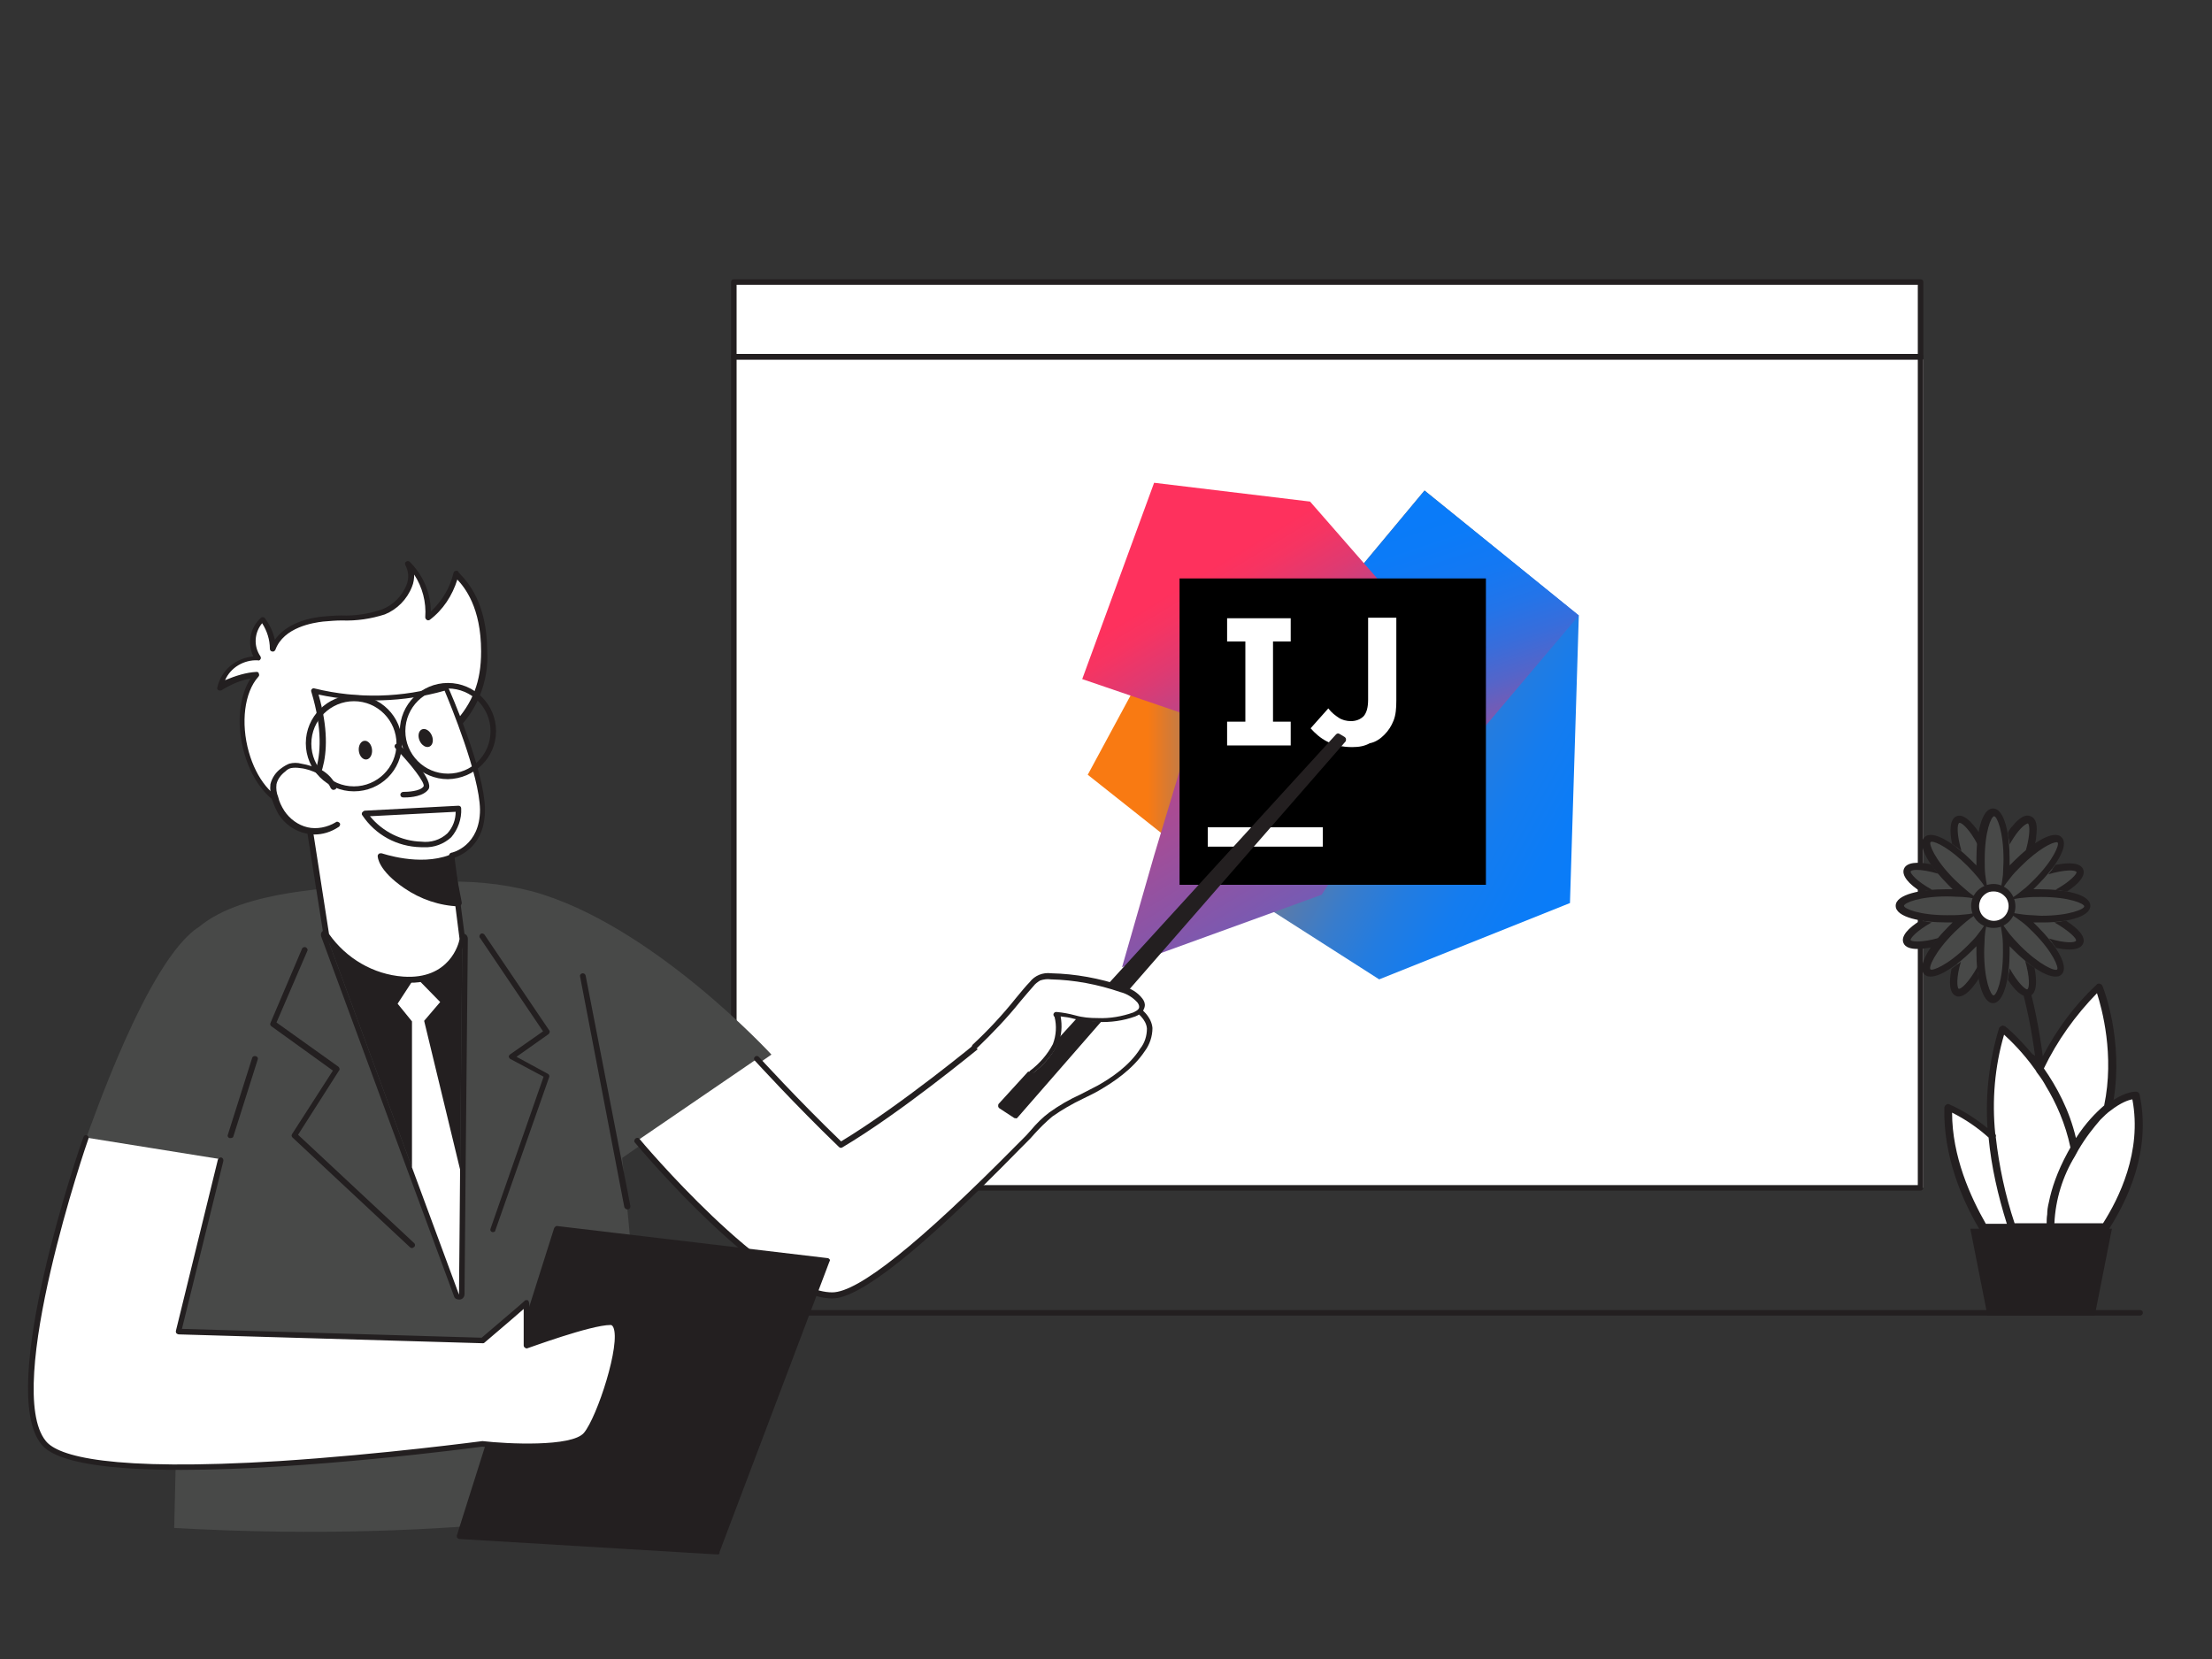 <?xml version="1.0" encoding="utf-8"?>
<!-- Generator: Adobe Illustrator 27.9.0, SVG Export Plug-In . SVG Version: 6.00 Build 0)  -->
<svg version="1.1" id="Layer_1" xmlns="http://www.w3.org/2000/svg" xmlns:xlink="http://www.w3.org/1999/xlink" x="0px" y="0px"
	 viewBox="0 0 400 300" style="enable-background:new 0 0 400 300;" xml:space="preserve">
<rect x="0" y="0" width="400" height="300" fill="#333333" stroke="none"/>
<style type="text/css">
	.st0{fill:#FFFFFF;}
	.st1{fill:url(#SVGID_1_);}
	.st2{fill:url(#SVGID_00000021120793097495255700000009527309839673554581_);}
	.st3{fill:url(#SVGID_00000135654918718865366410000013175751452847939480_);}
	.st4{fill:url(#SVGID_00000156565610100492999160000015381284224016763795_);}
	.st5{fill:#231F20;}
	.st6{fill:#484948;}
	.st7{fill:none;}
	.st8{display:none;}
	.st9{display:inline;fill:#FFFFFF;}
	.st10{display:inline;fill:#231F20;}
	.st11{display:inline;}
</style>
<rect x="132.7" y="65" class="st0" width="215.1" height="149.8"/>
<g id="_114_report_presentation_flatline">
	<g>
		<g>
			
				<linearGradient id="SVGID_1_" gradientUnits="userSpaceOnUse" x1="196.729" y1="163.263" x2="238.443" y2="163.263" gradientTransform="matrix(1 0 0 -1 0 302)">
				<stop  offset="0.258" style="stop-color:#F97A12"/>
				<stop  offset="0.459" style="stop-color:#B07B58"/>
				<stop  offset="0.724" style="stop-color:#577BAE"/>
				<stop  offset="0.91" style="stop-color:#1E7CE5"/>
				<stop  offset="1" style="stop-color:#087CFA"/>
			</linearGradient>
			<polygon class="st1" points="218.4,157.3 196.7,140.1 207.5,120.1 238.4,132.2 			"/>
			
				<linearGradient id="SVGID_00000093871563788172097200000008582100430144188571_" gradientUnits="userSpaceOnUse" x1="228.759" y1="182.77" x2="297.627" y2="144.663" gradientTransform="matrix(1 0 0 -1 0 302)">
				<stop  offset="0" style="stop-color:#F97A12"/>
				<stop  offset="7.179946e-02" style="stop-color:#CB7A3E"/>
				<stop  offset="0.154" style="stop-color:#9E7B6A"/>
				<stop  offset="0.242" style="stop-color:#757B91"/>
				<stop  offset="0.334" style="stop-color:#537BB1"/>
				<stop  offset="0.432" style="stop-color:#387CCC"/>
				<stop  offset="0.538" style="stop-color:#237CE0"/>
				<stop  offset="0.655" style="stop-color:#147CEF"/>
				<stop  offset="0.792" style="stop-color:#0B7CF7"/>
				<stop  offset="1" style="stop-color:#087CFA"/>
			</linearGradient>
			<polygon style="fill:url(#SVGID_00000093871563788172097200000008582100430144188571_);" points="285.5,111.3 283.9,163.3 
				249.4,177.1 228.6,163.8 259,132.2 245.6,103.1 257.6,88.7 			"/>
			
				<linearGradient id="SVGID_00000005976907117041708500000013620880712578373285_" gradientUnits="userSpaceOnUse" x1="276.866" y1="159.653" x2="257.693" y2="216.941" gradientTransform="matrix(1 0 0 -1 0 302)">
				<stop  offset="0" style="stop-color:#FE315D"/>
				<stop  offset="7.840246e-02" style="stop-color:#CB417E"/>
				<stop  offset="0.16" style="stop-color:#9E4E9B"/>
				<stop  offset="0.247" style="stop-color:#755BB4"/>
				<stop  offset="0.339" style="stop-color:#5365CA"/>
				<stop  offset="0.436" style="stop-color:#386DDB"/>
				<stop  offset="0.541" style="stop-color:#2374E9"/>
				<stop  offset="0.658" style="stop-color:#1478F3"/>
				<stop  offset="0.794" style="stop-color:#0B7BF8"/>
				<stop  offset="1" style="stop-color:#087CFA"/>
			</linearGradient>
			<polygon style="fill:url(#SVGID_00000005976907117041708500000013620880712578373285_);" points="285.5,111.3 258.2,143.6 
				245.6,103.1 257.6,88.7 			"/>
			
				<linearGradient id="SVGID_00000180345676828060634240000006143594274485148326_" gradientUnits="userSpaceOnUse" x1="209.424" y1="193.565" x2="266.929" y2="98.449" gradientTransform="matrix(1 0 0 -1 0 302)">
				<stop  offset="0" style="stop-color:#FE315D"/>
				<stop  offset="4.023279e-02" style="stop-color:#F63462"/>
				<stop  offset="0.104" style="stop-color:#DF3A71"/>
				<stop  offset="0.167" style="stop-color:#C24383"/>
				<stop  offset="0.291" style="stop-color:#AD4A91"/>
				<stop  offset="0.55" style="stop-color:#755BB4"/>
				<stop  offset="0.917" style="stop-color:#1D76ED"/>
				<stop  offset="1" style="stop-color:#087CFA"/>
			</linearGradient>
			<polygon style="fill:url(#SVGID_00000180345676828060634240000006143594274485148326_);" points="239,161.8 202.9,174.9 
				208.7,154.7 216.2,129.8 195.7,122.8 208.7,87.3 236.9,90.7 264.6,122.4 			"/>
		</g>
		<g>
			<rect x="213.3" y="104.6" width="55.4" height="55.4"/>
			<rect x="218.4" y="149.6" class="st0" width="20.8" height="3.5"/>
			<polygon class="st0" points="233.4,116 233.4,111.8 221.9,111.8 221.9,116 225.2,116 225.2,130.5 221.9,130.5 221.9,134.8 
				233.4,134.8 233.4,130.5 230.2,130.5 230.2,116 			"/>
			<path class="st0" d="M244.5,135.1c-1.8,0-3.3-0.4-4.5-1c-1.2-0.6-2.2-1.5-3-2.4l3.2-3.6c0.6,0.8,1.3,1.3,1.9,1.7
				c0.6,0.4,1.4,0.6,2.2,0.6c0.9,0,1.7-0.3,2.3-0.9c0.5-0.6,0.8-1.5,0.8-3v-14.8h5.1v15c0,1.4-0.1,2.6-0.5,3.6
				c-0.4,1-0.9,1.8-1.7,2.6c-0.6,0.6-1.5,1.3-2.6,1.5C246.8,134.9,245.8,135.1,244.5,135.1"/>
		</g>
	</g>
	<path class="st5" d="M387,237.9H7.1c-0.3,0-0.5-0.2-0.5-0.5s0.2-0.5,0.5-0.5H387c0.3,0,0.5,0.2,0.5,0.5S387.2,237.9,387,237.9z"/>
	<path class="st5" d="M347.3,215.3H132.7c-0.3,0-0.5-0.2-0.5-0.5V64.5c0-0.3,0.2-0.5,0.5-0.5h214.6c0.3,0,0.5,0.2,0.5,0.5v150.3
		C347.8,215.1,347.5,215.3,347.3,215.3z M133.2,214.3h213.6V65H133.2L133.2,214.3z"/>
	<rect x="132.7" y="51" class="st0" width="214.6" height="13.5"/>
	<path class="st5" d="M347.3,65H132.7c-0.3,0-0.5-0.2-0.5-0.5V51c0-0.3,0.2-0.5,0.5-0.5h214.6c0.3,0,0.5,0.2,0.5,0.5v13.5
		C347.8,64.8,347.5,65,347.3,65z M133.2,64h213.6V51.5H133.2V64z"/>
	<path class="st0" d="M46.8,119.2c-1.5-2.2-1.2-5.2,0.8-7.1c1.2,1.5,1.8,3.4,1.8,5.3c1.2-3.5,5.3-5.1,9-5.5s7.6,0.1,11-1.3
		s6.2-5.5,4.4-8.8c2.6,2.6,3.9,6.2,3.6,9.8c2.6-2,4.4-4.8,5.1-8c-0.1,0.4,5.1,3.6,5.1,14.1c0.2,5-1.6,9.8-5.1,13.4
		c-2,2-4.2,3.9-6.6,5.5l-4.9,3.6c-5,3.7-12,7.3-18.5,5.4c-8.3-2.4-11.5-17.8-6.2-23.8c-2.3,0.2-4.6,1.1-6.5,2.4
		C40.6,121.2,43.5,119,46.8,119.2z"/>
	<path class="st5" d="M56.3,146.8c-1.3,0-2.6-0.2-3.8-0.5c-3.7-1.1-6.8-4.8-8.3-10c-1.5-5.2-1-10.3,1.1-13.6
		c-1.8,0.3-3.6,1.1-5.2,2.1c-0.2,0.1-0.4,0.1-0.6,0c-0.2-0.1-0.3-0.3-0.2-0.5c0.7-3.1,3.3-5.3,6.5-5.6c-1.1-2.4-0.6-5.2,1.4-7
		c0.1-0.1,0.2-0.1,0.4-0.1c0.1,0,0.3,0.1,0.3,0.2c0.9,1.2,1.5,2.5,1.8,3.9c1.6-2.3,4.7-3.8,8.6-4.2c1.1-0.1,2.3-0.2,3.4-0.2
		c2.5,0.1,5-0.3,7.4-1.1c2-0.8,3.6-2.4,4.4-4.4c0.5-1.2,0.4-2.5-0.2-3.6c-0.1-0.2-0.1-0.5,0.1-0.6c0.2-0.2,0.5-0.2,0.7,0
		c2.4,2.4,3.8,5.6,3.8,9c2-1.9,3.5-4.3,4.1-7l0,0c0.1-0.3,0.3-0.4,0.6-0.4c0,0,0,0,0,0c0.2,0,0.3,0.2,0.4,0.4
		c0.1,0.1,0.2,0.2,0.3,0.3c1.2,1.3,4.8,5.1,4.8,13.9c0.3,5.1-1.6,10.2-5.2,13.9c-2,2-4.3,3.9-6.6,5.6l-4.9,3.6
		C67.4,143.6,61.9,146.8,56.3,146.8z M46.4,121.5c0.2,0,0.4,0.1,0.4,0.3c0.1,0.2,0.1,0.4-0.1,0.6c-2.5,2.8-3.2,8.3-1.7,13.6
		c1.4,4.9,4.2,8.3,7.6,9.3c6.4,1.9,13.3-1.9,18-5.4l4.9-3.6c2.3-1.6,4.5-3.4,6.5-5.4c3.5-3.8,5-7.6,5-13.1c0-8-3-11.6-4.3-13
		c-0.9,2.9-2.6,5.5-5,7.3c-0.2,0.1-0.4,0.1-0.5,0c-0.2-0.1-0.3-0.3-0.3-0.5c0.2-2.7-0.5-5.4-2-7.7c0,0.7-0.1,1.5-0.4,2.2
		c-0.9,2.3-2.7,4.1-4.9,5c-2.5,0.8-5.1,1.2-7.8,1.1c-1.1,0-2.2,0.1-3.4,0.2c-1.7,0.2-7.1,1-8.6,5.1c-0.1,0.2-0.3,0.4-0.6,0.3
		c-0.2,0-0.4-0.2-0.4-0.5c0-1.6-0.5-3.2-1.4-4.6c-1.4,1.7-1.6,4.1-0.3,6c0.1,0.2,0.1,0.4,0,0.5c-0.1,0.2-0.3,0.3-0.5,0.2
		c-2.5-0.1-4.9,1.3-5.9,3.6C42.6,122.2,44.5,121.6,46.4,121.5L46.4,121.5z"/>
	<path class="st6" d="M32.5,210l-16.9-4.3c0.6-1.2,10.9-32.1,20.4-38.1c8.1-6.7,24.4-7.4,42.8-8.1c5.9-0.3,11.8,0.2,17.5,1.7
		c21.5,5.9,43.2,29.5,43.2,29.5l-27,18.7c0,0,2.6,23.9,5.5,62.3c0,0-33.8,7.6-86.5,4.6C31.5,276.4,33,215.5,32.5,210z"/>
	<polygon class="st5" points="83.6,169.9 83.2,211.5 83,234.1 74.5,211.1 59,169.1 	"/>
	<path class="st5" d="M59,169.1l24.6,0.8l-0.4,41.6L83,234.1l-8.5-23L59,169.1 M59,168.1c-0.3,0-0.6,0.2-0.8,0.4
		c-0.2,0.3-0.2,0.6-0.1,0.9l15.5,42l8.5,23c0.1,0.4,0.5,0.6,0.9,0.6h0.2c0.5-0.1,0.8-0.5,0.8-1l0.2-22.6l0.4-41.6c0-0.6-0.4-1-1-1
		L59,168.1L59,168.1z"/>
	<polygon class="st0" points="83.2,211.5 83,234.1 74.5,211.1 74.5,184.7 71.9,181.5 75.1,176.6 79.6,181.2 76.7,184.6 	"/>
	<path class="st0" d="M81.7,154.8l1.9,15c0,0-1.4,8-10.8,7.3c-5.6-0.5-10.6-3.4-13.8-8.1l-4-25.3c0,0,6.1-4.6,1.8-18.8
		c7.9,2,16.1,1.8,23.8-0.6c0,0,6.6,15,6.7,22.1C87.4,153.7,81.7,154.8,81.7,154.8z"/>
	<path class="st5" d="M74,177.7c-0.4,0-0.8,0-1.2-0.1c-5.7-0.5-11-3.5-14.2-8.3c0-0.1-0.1-0.1-0.1-0.2l-4-25.3c0-0.2,0-0.4,0.2-0.5
		c0.1,0,5.7-4.6,1.6-18.2c-0.1-0.2,0-0.4,0.1-0.5c0.1-0.1,0.3-0.2,0.5-0.1c7.8,1.9,15.9,1.7,23.5-0.6c0.2-0.1,0.5,0,0.6,0.3
		c0.3,0.6,6.7,15.2,6.7,22.3c0,6.2-4.1,8.1-5.5,8.6l1.9,14.6c0,0,0,0.1,0,0.1C83.1,174.7,78.8,177.9,74,177.7z M59.5,168.9
		c3.1,4.4,8,7.3,13.4,7.7c8.4,0.6,10.1-6,10.2-6.8l-1.9-15c0-0.3,0.1-0.5,0.4-0.6c0.2,0,5.2-1.2,5.2-7.8c-0.1-6.3-5.4-19.1-6.4-21.5
		c-7.4,2.1-15.3,2.3-22.8,0.7c3.5,12.2-0.9,17.2-2,18.2L59.5,168.9z"/>
	<path class="st0" d="M60.2,142.5c-0.5-1.2-1.4-2.2-2.5-2.8c-1.1-0.5-2.2-0.9-3.4-1.1c-0.7-0.2-1.3-0.2-2,0
		c-0.4,0.1-0.8,0.4-1.2,0.7c-0.9,0.6-1.5,1.6-1.8,2.6c-0.1,0.9,0,1.8,0.3,2.6c0.3,0.9,0.6,1.8,1.1,2.6c2.1,3.4,6.6,4.4,9.9,2.2
		c0,0,0,0,0.1,0"/>
	<path class="st5" d="M56.9,150.9c-0.5,0-1.1-0.1-1.6-0.2c-2-0.4-3.8-1.7-4.9-3.4c-0.5-0.9-0.9-1.8-1.2-2.7
		c-0.3-0.9-0.4-1.9-0.3-2.8c0.3-1.2,1-2.2,2-2.9c0.4-0.3,0.9-0.6,1.4-0.8c0.7-0.2,1.5-0.2,2.2,0c1.2,0.2,2.4,0.6,3.6,1.1
		c1.2,0.7,2.2,1.7,2.7,3c0.1,0.3,0,0.5-0.3,0.6c-0.3,0.1-0.5,0-0.7-0.3c0,0,0,0,0,0c-0.5-1.1-1.3-2-2.3-2.6c-1-0.5-2.1-0.9-3.2-1
		c-0.6-0.1-1.2-0.1-1.7,0c-0.4,0.1-0.7,0.3-1,0.6c-0.8,0.6-1.4,1.4-1.6,2.3c-0.1,0.8,0,1.6,0.3,2.3c0.2,0.9,0.6,1.7,1.1,2.5
		c1,1.5,2.5,2.6,4.2,3c1.7,0.4,3.6,0,5.1-0.9c0.2-0.2,0.5-0.1,0.7,0.1c0.2,0.2,0.1,0.5-0.1,0.7c0,0,0,0,0,0
		C59.8,150.5,58.3,150.9,56.9,150.9z"/>
	<path class="st5" d="M83,163.4c-3.4-0.2-6.8-1.3-9.6-3.2c-4.6-3.2-4.6-5.4-4.6-5.4s6.9,2.5,12.6,0.3L83,163.4z"/>
	<path class="st5" d="M83,163.9L83,163.9c-3.5-0.1-7-1.3-9.9-3.3c-4.7-3.2-4.8-5.6-4.8-5.8c0-0.2,0.1-0.3,0.2-0.4
		c0.1-0.1,0.3-0.1,0.5-0.1c0.1,0,6.8,2.4,12.3,0.3c0.1-0.1,0.3-0.1,0.4,0c0.1,0.1,0.2,0.2,0.2,0.3l1.6,8.3c0,0.1,0,0.3-0.1,0.4
		C83.3,163.8,83.1,163.9,83,163.9z M69.5,155.6c0.4,0.9,1.4,2.4,4.1,4.3c2.6,1.7,5.6,2.8,8.7,3.1l-1.4-7.1
		C76.5,157.2,71.5,156.1,69.5,155.6z"/>
	<path class="st0" d="M71.8,134.9c0,0,6,6,5.2,7.5s-4.1,1.2-4.1,1.2"/>
	<path class="st5" d="M73.3,144.2h-0.4c-0.3,0-0.5-0.2-0.5-0.5c0-0.3,0.3-0.5,0.5-0.5c0.8,0,3.1-0.1,3.7-1c0.3-0.6-2.1-3.8-5.1-6.9
		c-0.2-0.2-0.2-0.5,0-0.7c0.2-0.2,0.5-0.2,0.7,0c0,0,0,0,0,0c1.9,1.9,6.2,6.5,5.3,8.1C76.6,144,74.3,144.2,73.3,144.2z"/>
	<ellipse transform="matrix(0.994 -0.111 0.111 0.994 -14.677 8.198)" class="st5" cx="66.1" cy="135.6" rx="1.2" ry="1.7"/>
	<ellipse transform="matrix(0.917 -0.399 0.399 0.917 -46.858 41.85)" class="st5" cx="77" cy="133.4" rx="1.2" ry="1.7"/>
	<path class="st5" d="M76.7,153.2h-0.6c-4.3-0.1-8.2-2.2-10.6-5.8c-0.1-0.1-0.1-0.3,0-0.5c0.1-0.1,0.2-0.2,0.4-0.3l17-0.9
		c0.3,0,0.5,0.2,0.5,0.5c0.1,1.9-0.6,3.8-1.8,5.2C80.3,152.6,78.5,153.3,76.7,153.2z M66.9,147.6c2.3,2.8,5.7,4.5,9.3,4.6
		c1.7,0.2,3.4-0.3,4.7-1.5c1-1.1,1.5-2.5,1.5-3.9L66.9,147.6z"/>
	<path class="st5" d="M81,140.9c-4.8,0-8.7-3.9-8.7-8.7c0-4.8,3.9-8.7,8.7-8.7c4.8,0,8.7,3.9,8.7,8.7l0,0
		C89.7,137,85.8,140.8,81,140.9z M81,124.5c-4.2,0-7.7,3.4-7.7,7.7c0,4.2,3.4,7.7,7.7,7.7s7.7-3.4,7.7-7.7c0,0,0,0,0,0
		C88.7,128,85.3,124.5,81,124.5z"/>
	<path class="st5" d="M64,143.1c-4.8,0-8.7-3.9-8.7-8.7c0-4.8,3.9-8.7,8.7-8.7s8.7,3.9,8.7,8.7c0,0,0,0,0,0
		C72.7,139.3,68.8,143.1,64,143.1z M64,126.8c-4.2,0-7.7,3.4-7.7,7.7c0,4.2,3.4,7.7,7.7,7.7c4.2,0,7.7-3.4,7.7-7.7c0,0,0,0,0,0
		C71.7,130.3,68.3,126.8,64,126.8z"/>
	<path class="st5" d="M74.5,225.7c-0.1,0-0.2-0.1-0.3-0.1l-21.3-19.9c-0.2-0.2-0.2-0.4-0.1-0.6l7.4-11.5l-11.1-8
		c-0.2-0.1-0.3-0.4-0.2-0.6l5.7-13.4c0.1-0.3,0.4-0.4,0.7-0.3c0.2,0.1,0.4,0.4,0.3,0.6l-5.6,13l11.2,8c0.2,0.2,0.3,0.5,0.1,0.7
		l-7.4,11.6l21,19.6c0.2,0.2,0.2,0.5,0,0.7c0,0,0,0,0,0C74.7,225.6,74.6,225.7,74.5,225.7z"/>
	<path class="st5" d="M89.2,222.8c-0.1,0-0.1,0-0.2,0c-0.3-0.1-0.4-0.4-0.3-0.6l9.6-27.5l-6-3.2c-0.2-0.1-0.2-0.2-0.3-0.4
		c0-0.2,0.1-0.3,0.2-0.4l6-4.2l-11.4-16.9c-0.2-0.2-0.1-0.5,0.1-0.7c0.2-0.2,0.5-0.1,0.7,0.1l11.7,17.3c0.2,0.2,0.1,0.5-0.1,0.7
		l-5.8,4.1l5.7,3.1c0.2,0.1,0.3,0.4,0.2,0.6l-9.8,27.9C89.6,222.6,89.4,222.8,89.2,222.8z"/>
	<path class="st0" d="M115.2,206.3c0,0,23.4,28,35.3,28c7.8,0,31-24.2,34.7-27.9c1.5-1.7,3.1-3.3,4.8-4.8c2.6-2,5.9-3.3,8.7-4.9
		c3.1-1.6,5.8-4,7.9-6.8c0.8-1.1,1.3-2.5,1.3-3.9c-0.2-3.5-6.5-6.3-9.5-6.2c-3.4,0.1-17.4,8.5-20.9,8.8c0,0-14.2,11.8-25.3,18.4
		c-8-7.6-15.2-15.6-15.2-15.6"/>
	<path class="st5" d="M150.5,234.8c-12,0-34.7-27-35.7-28.2c-0.2-0.2-0.1-0.5,0.1-0.7c0.2-0.2,0.5-0.2,0.7,0c0,0,0,0,0,0
		c0.2,0.3,23.4,27.8,34.9,27.8c4.7,0,15.8-8.9,33.2-26.5l1.2-1.2c0.5-0.5,1-1,1.5-1.6c1-1.2,2.1-2.3,3.3-3.2
		c1.8-1.3,3.7-2.4,5.7-3.3c1-0.5,2.1-1.1,3.1-1.6c2.3-1.3,5.7-3.5,7.7-6.7c0.8-1,1.2-2.3,1.2-3.6c-0.2-3.1-6-5.7-8.9-5.7h-0.1
		c-1.7,0.1-6.4,2.4-10.7,4.5s-8.2,4-10.1,4.3c-1.4,1.1-14.7,12.1-25.3,18.4c-0.2,0.1-0.4,0.1-0.6-0.1c-7.9-7.6-15.1-15.5-15.2-15.6
		c-0.2-0.2-0.2-0.5,0-0.7c0,0,0,0,0,0c0.2-0.2,0.5-0.2,0.7,0c0,0,0,0,0,0c0.1,0.1,7.1,7.8,14.9,15.3c10.9-6.6,24.8-18.1,24.9-18.2
		c0.1-0.1,0.2-0.1,0.3-0.1c1.6-0.1,5.8-2.2,9.9-4.2c4.7-2.3,9.2-4.5,11.1-4.6h0.2c3.3,0,9.6,2.8,9.9,6.6c0,1.5-0.5,3-1.4,4.2
		c-2.2,3.3-5.7,5.6-8.1,7c-1,0.6-2.1,1.1-3.1,1.6c-1.9,0.9-3.8,2-5.5,3.2c-1.2,1-2.2,2-3.2,3.1c-0.5,0.6-1,1.1-1.5,1.6l-1.2,1.2
		C166.6,226,155.5,234.8,150.5,234.8z"/>
	<polygon class="st5" points="100.8,222.3 83.2,277.8 129.8,280.6 149.7,228 	"/>
	<path class="st5" d="M129.8,281.1L129.8,281.1l-46.7-2.8c-0.2,0-0.3-0.1-0.4-0.2c-0.1-0.1-0.1-0.3-0.1-0.4l17.6-55.6
		c0.1-0.2,0.3-0.4,0.5-0.4l48.9,5.8c0.2,0,0.3,0.1,0.4,0.2c0.1,0.1,0.1,0.3,0,0.4l-19.9,52.6C130.2,280.9,130,281.1,129.8,281.1z
		 M83.8,277.4l45.7,2.7l19.5-51.6l-47.8-5.6L83.8,277.4z"/>
	<path class="st0" d="M15.5,205.7c0,0-15.7,45.4-7.7,55.1s79.4,0.2,79.4,0.2s15.9,1.7,18.7-1.7s8.1-20.4,4.4-20.4
		s-15.2,4.2-15.2,4.2s0.1-7.9,0-7.7s-7.9,6.8-7.9,6.8l-55-1.6l7.6-31"/>
	<path class="st5" d="M32.8,265.8c-12.2,0-22.5-1.1-25.3-4.6c-8.2-9.9,6.9-53.8,7.6-55.6c0.1-0.3,0.4-0.4,0.6-0.3c0,0,0,0,0,0
		c0.3,0.1,0.4,0.4,0.3,0.6c-0.2,0.4-15.5,45.2-7.7,54.7c2.2,2.7,11.4,5.5,42.3,3.6c18.6-1.2,36.5-3.6,36.6-3.6h0.1
		c4.3,0.5,16.1,1.1,18.3-1.5c2.4-2.9,6.7-16.1,5.3-19.1c-0.2-0.4-0.4-0.4-0.5-0.4c-3.6,0-14.9,4.2-15,4.2c-0.2,0.1-0.3,0-0.5-0.1
		c-0.1-0.1-0.2-0.2-0.2-0.4c0-2,0-5,0-6.6c-1,0.9-3,2.6-7.1,6.1c-0.1,0.1-0.2,0.1-0.3,0.1l-55-1.6c-0.1,0-0.3-0.1-0.4-0.2
		c-0.1-0.1-0.1-0.3-0.1-0.4l7.6-31c0.1-0.3,0.3-0.4,0.6-0.4c0,0,0,0,0,0c0.3,0.1,0.4,0.3,0.4,0.6c0,0,0,0,0,0l-7.5,30.4l54.2,1.6
		c2.8-2.4,7.3-6.2,7.7-6.6c0.1-0.2,0.3-0.2,0.5-0.2c0.2,0,0.3,0.1,0.4,0.6l0,0l0,0c0.1,0.8,0.1,2.6,0,6.8c2.6-0.9,11.4-4,14.7-4
		c0.6,0,1.2,0.4,1.4,1c1.7,3.6-3,17.3-5.5,20.2c-2.9,3.5-17.2,2.1-19.1,1.9C84.9,261.9,55.4,265.8,32.8,265.8z"/>
	<line class="st7" x1="105.3" y1="176.6" x2="113.4" y2="218.2"/>
	<path class="st5" d="M113.4,218.7c-0.2,0-0.4-0.2-0.5-0.4l-8-41.7c-0.1-0.3,0.1-0.5,0.4-0.6c0,0,0,0,0,0c0.3,0,0.5,0.1,0.6,0.4
		l8.1,41.7c0,0.3-0.1,0.5-0.4,0.6L113.4,218.7z"/>
	<path class="st5" d="M41.7,205.8h-0.2c-0.3-0.1-0.4-0.4-0.3-0.6c0,0,0,0,0,0l4.4-13.9c0.1-0.3,0.4-0.4,0.7-0.3
		c0.3,0.1,0.4,0.4,0.3,0.6l-4.4,13.9C42.2,205.7,41.9,205.8,41.7,205.8z"/>
	<polygon class="st5" points="181.1,200 242.1,133.3 243,133.9 183.6,201.7 	"/>
	<path class="st5" d="M183.6,202.2c-0.1,0-0.2,0-0.3-0.1l-2.6-1.7c-0.1-0.1-0.2-0.2-0.2-0.4c0-0.1,0-0.3,0.1-0.4l61-66.8
		c0.2-0.2,0.4-0.2,0.6-0.1l1,0.6c0.1,0.1,0.2,0.2,0.2,0.4c0,0.1,0,0.3-0.1,0.4L184,202.1C183.9,202.2,183.8,202.3,183.6,202.2z
		 M181.8,199.9l1.7,1.1l58.7-67.1l-0.1-0.1L181.8,199.9z"/>
	<path class="st0" d="M176.3,189.5c4-3.5,8.3-9.1,10.3-11.3c0.4-0.5,0.8-0.8,1.4-1.1c0.7-0.3,1.4-0.4,2.1-0.3
		c4.3,0.1,8.6,0.9,12.8,2.3c1.3,0.3,2.5,1.1,3.4,2.1c0.2,0.3,0.4,0.7,0.4,1.1c-0.1,0.7-0.8,1.2-1.4,1.4c-2.1,0.8-4.4,1.1-6.6,1
		c-3.2,0-4.3-0.8-7.5-1.1c0.4,0,0.9,3.4-0.1,5.5c-1.1,2-2.6,3.7-4.4,5"/>
	<path class="st5" d="M186.6,194.6c-0.1,0-0.3-0.1-0.4-0.2c-0.2-0.2-0.2-0.5,0-0.7l0.1-0.1c1.7-1.3,3.1-2.9,4.1-4.8
		c0.6-1.6,0.7-3.3,0.3-4.9c-0.2-0.2-0.3-0.5-0.1-0.7c0.1-0.2,0.3-0.2,0.5-0.2c1.1,0.1,2.2,0.3,3.3,0.6c1.4,0.4,2.7,0.5,4.1,0.5
		c2.2,0.1,4.4-0.3,6.4-1c0.4-0.2,1.1-0.5,1.1-1c0-0.3-0.1-0.5-0.3-0.8c-0.8-0.9-1.9-1.6-3.1-1.9c-4.1-1.4-8.3-2.2-12.6-2.3
		c-0.6-0.1-1.3,0-1.9,0.2c-0.5,0.3-0.9,0.6-1.2,1c-0.6,0.7-1.5,1.7-2.4,2.8c-2.4,3-5.1,5.8-7.9,8.5c-0.2,0.2-0.5,0.2-0.7,0
		c0,0,0,0,0,0c-0.2-0.2-0.2-0.5,0-0.7c2.8-2.6,5.4-5.4,7.8-8.4c1-1.2,1.8-2.2,2.5-2.9c0.9-1.2,2.4-1.8,3.9-1.6
		c4.4,0.1,8.7,0.9,12.9,2.3c1.4,0.4,2.7,1.1,3.6,2.3c0.3,0.4,0.5,0.9,0.4,1.4c-0.1,0.5-0.4,1.3-1.7,1.8c-2.2,0.8-4.5,1.1-6.8,1
		c-1.5,0-2.9-0.2-4.4-0.6c-0.7-0.2-1.4-0.3-2.3-0.4c0.3,1.7,0.2,3.5-0.5,5.1c-1.1,2-2.6,3.7-4.4,5.1l-0.1,0.1
		C186.7,194.5,186.7,194.5,186.6,194.6z"/>
</g>
<g id="essentiel" class="st8">
	<path class="st9" d="M386.2,198c0,0-5.3-0.1-11,9.6l0,0.1l0-0.1c-2.6-13.4-13-21.7-13-21.7c-2,6.3-2.6,12.9-1.9,19.5
		c-2.4-2.1-5.1-3.9-8-5.2c-0.2,8.5,3.2,16.4,6.4,21.8h10.4l0,0h1.8h4.2h5.7C383.7,217.4,388.4,208.2,386.2,198z"/>
	<path class="st10" d="M386.9,197.9c-0.1-0.3-0.3-0.5-0.7-0.5c-0.2,0-5.2,0-10.7,8.6c-3-12.5-12.5-20.2-12.9-20.5
		c-0.2-0.1-0.4-0.2-0.6-0.1c-0.2,0.1-0.4,0.2-0.5,0.4c-1.8,5.9-2.5,12-2.1,18.1c-2.1-1.7-4.4-3.2-6.9-4.3c-0.2-0.1-0.4-0.1-0.6,0.1
		c-0.2,0.1-0.3,0.3-0.3,0.6c-0.2,8.6,3.3,16.5,6.3,21.8h-1.6l3.1,15.7h19.4l3.1-15.7h-0.5C384.6,217.2,389.1,208.1,386.9,197.9z
		 M385.7,198.8c1.8,9.5-2.5,18-5.3,22.4h-4.9c-0.1-0.1-0.3-0.1-0.5,0h-3.5c0.2-4.3,1.5-8.4,3.7-12.1c0.2-0.4,0.4-0.7,0.6-1.1
		C380.2,200.6,384.3,199.1,385.7,198.8z M362.4,187.1c2.5,2.2,9.8,9.7,12,20.5l-0.5,0.9c-3.1,5.6-3.8,9.9-3.8,12.8h-5.8
		c-1.7-5.1-2.8-10.3-3.4-15.6c0.1-0.2,0-0.4-0.1-0.6C360.3,199,360.8,192.9,362.4,187.1z M359.6,205.7c0.5,5.3,1.7,10.5,3.3,15.6
		h-3.8c-2.8-4.9-6.1-12.2-6.1-20.1C355.3,202.4,357.6,203.9,359.6,205.7z"/>
</g>
<g id="fondamental" class="st8">
	<g class="st11">
		<circle class="st6" cx="364" cy="173.8" r="5.2"/>
	</g>
	<path class="st9" d="M386.2,198c0,0-2.1,0-5,2.3c2.5-11.6-1.6-21.9-1.6-21.9c-4.5,4.2-8.1,9.3-10.7,14.9c-3.4-4.8-6.7-7.5-6.7-7.5
		c-2,6.3-2.6,12.9-1.9,19.5c-2.4-2.1-5.1-3.9-8-5.2c-0.2,8.5,3.2,16.4,6.4,21.8H369l0,0h1.8h4.2h5.7
		C383.7,217.4,388.4,208.2,386.2,198z"/>
	<path class="st10" d="M386.9,197.9c-0.1-0.3-0.3-0.5-0.7-0.5c-0.1,0-1.7,0-4,1.5c1.8-10.9-1.8-20.1-2-20.6
		c-0.1-0.2-0.3-0.4-0.5-0.4c-0.2-0.1-0.5,0-0.6,0.2c-4.1,3.9-7.5,8.4-10.1,13.5c-0.9-4.8-1.9-9.1-2.8-12.2c2.1-0.9,3.6-3,3.6-5.4
		c0-2.5-1.6-4.7-3.8-5.5c-0.4-0.2-0.9-0.3-1.3-0.3c-0.2,0-0.5-0.1-0.7-0.1c-3.2,0-5.9,2.6-5.9,5.9c0,3,2.2,5.5,5.1,5.8
		c0.2,0,0.5,0,0.7,0c0.3,0,0.7,0,1-0.1c0.7,2.8,1.7,6.6,2.5,10.8c-2.6-3.1-4.7-4.9-4.9-5c-0.2-0.1-0.4-0.2-0.6-0.1
		c-0.2,0.1-0.4,0.2-0.5,0.4c-1.8,5.9-2.5,12-2.1,18.1c-2.1-1.7-4.4-3.2-6.9-4.3c-0.2-0.1-0.4-0.1-0.6,0.1c-0.2,0.1-0.3,0.3-0.3,0.6
		c-0.2,8.6,3.2,16.6,6.3,21.8h-1.6l3.1,15.7h19.4l3.1-15.7h-0.5C384.6,217.2,389.1,208.1,386.9,197.9z M359.5,174.3
		c1.1-0.3,2.4-0.2,3.3-0.1c0,0.4-0.1,0.9-0.1,1.4c0,0.8,0.1,1.7,0.2,2.6C361.1,177.7,359.7,176.2,359.5,174.3z M363,172.9
		C363,172.9,363,172.9,363,172.9c-0.9-0.1-2.2-0.2-3.4,0c0.2-1,0.8-1.9,1.6-2.6c0.8-0.6,1.8-1,2.9-1h0.1
		C363.7,170.2,363.2,171.4,363,172.9z M364.6,178.2c-0.1,0-0.2,0-0.3,0c-0.1-0.7-0.2-1.3-0.3-1.9c0,0,0,0,0,0
		c-0.1-0.9,0-1.8,0.1-2.6c0.3-1.8,0.8-3.3,1.3-4.2c1.8,0.6,3.1,2.3,3.1,4.3c0,1.8-1.1,3.4-2.6,4.1
		C365.5,178,365.1,178.2,364.6,178.2z M379.2,179.6c0.9,2.8,3.2,11.2,1.3,20.3c-1.5,1.3-3.3,3.1-5.1,5.9c-1.2-5.1-3.5-9.3-5.8-12.7
		C372,188.2,375.3,183.6,379.2,179.6z M359.1,221.3c-2.8-4.9-6.1-12.2-6.1-20.1c2.4,1.2,4.6,2.7,6.6,4.5c0.5,5.3,1.7,10.5,3.3,15.6
		H359.1z M370.5,217.4c-0.2,0.8-0.3,1.5-0.3,2.2c-0.1,0.6-0.1,1.1-0.1,1.6h-0.2h-1.4h-4.2c-1.7-5.1-2.8-10.3-3.4-15.6
		c0.1-0.2,0-0.4-0.1-0.6c-0.6-6-0.1-12.1,1.6-17.9c1.1,1,3.4,3.2,5.6,6.3c0,0,0,0,0,0c0.3,0.4,0.6,0.8,0.9,1.3
		c0.3,0.4,0.6,0.9,0.9,1.4c2,3.2,3.7,7,4.6,11.5l-0.5,0.9C372,211.9,371,214.9,370.5,217.4C370.5,217.4,370.5,217.4,370.5,217.4z
		 M371.5,221.2L371.5,221.2c0.2-4.3,1.5-8.5,3.7-12.1c0.2-0.4,0.4-0.7,0.6-1.1c1.4-2.4,2.8-4.1,4-5.5c0.7-0.7,1.3-1.3,1.9-1.7
		c1.8-1.4,3.2-1.9,3.9-2c1.8,9.5-2.5,18-5.3,22.4H371.5z"/>
</g>
<g id="export">
	<path class="st0" d="M386.2,198c0,0-2.1,0-5,2.3c2.5-11.6-1.6-21.9-1.6-21.9c-4.5,4.2-8.1,9.3-10.7,14.9c-3.4-4.8-6.7-7.5-6.7-7.5
		c-2,6.3-2.6,12.9-1.9,19.5c-2.4-2.1-5.1-3.9-8-5.2c-0.2,8.5,3.2,16.4,6.4,21.8H369l0,0h1.8h4.2h5.7
		C383.7,217.4,388.4,208.2,386.2,198z"/>
	<path class="st5" d="M386.9,197.9c-0.1-0.3-0.3-0.5-0.7-0.5c-0.1,0-1.7,0-4,1.5c1.8-10.9-1.8-20.1-2-20.6c-0.1-0.2-0.3-0.4-0.5-0.4
		c-0.2-0.1-0.5,0-0.6,0.2c-4,3.7-7.2,8.1-9.7,12.9c-1.2-9.2-3.6-19-8.3-27.3l-1.2,0.7c4.5,8,6.9,17.5,8.1,26.5l-0.5-0.3
		c-2.6-3.1-4.7-4.9-4.9-5c-0.2-0.1-0.4-0.2-0.6-0.1c-0.2,0.1-0.4,0.2-0.5,0.4c-1.8,5.9-2.5,12-2.1,18.1c-2.1-1.7-4.4-3.2-6.9-4.3
		c-0.2-0.1-0.4-0.1-0.6,0.1c-0.2,0.1-0.3,0.3-0.3,0.6c-0.2,8.6,3.2,16.6,6.3,21.8h-1.6l3.1,15.7h19.4l3.1-15.7h-0.5
		C384.6,217.2,389.1,208.1,386.9,197.9z M379.2,179.6c0.9,2.8,3.2,11.2,1.3,20.3c-1.5,1.3-3.3,3.1-5.1,5.9
		c-1.2-5.1-3.5-9.3-5.8-12.6c0,0,0,0,0,0s0,0,0,0C372,188.2,375.3,183.6,379.2,179.6z M359.1,221.3c-2.8-4.9-6.1-12.2-6.1-20.1
		c2.4,1.2,4.6,2.7,6.6,4.5c0.5,5.3,1.7,10.5,3.3,15.6H359.1z M370.5,217.4c-0.2,0.8-0.3,1.5-0.3,2.2c-0.1,0.6-0.1,1.1-0.1,1.6h-0.3
		h-1.4h-4.1c-1.7-5.1-2.8-10.3-3.4-15.6c0.1-0.2,0-0.4-0.1-0.6c-0.6-6-0.1-12.1,1.6-17.9c1.1,1,3.4,3.2,5.6,6.3c0,0,0,0,0,0
		c0.1,0.1,0.2,0.3,0.3,0.5c0.2,0.3,0.4,0.5,0.6,0.8c0.3,0.4,0.6,0.9,0.9,1.4c0,0.1,0.1,0.1,0.1,0.2c1.9,3.1,3.6,6.9,4.5,11.2
		l-0.5,0.9C372,211.9,371,214.9,370.5,217.4C370.5,217.4,370.5,217.4,370.5,217.4z M371.5,221.2L371.5,221.2
		c0.2-4.3,1.5-8.5,3.7-12.1c0.2-0.4,0.4-0.7,0.6-1.1c1.4-2.4,2.8-4.1,4-5.5c0.7-0.7,1.3-1.3,1.9-1.7c1.8-1.4,3.2-1.9,3.9-2
		c1.8,9.5-2.5,18-5.3,22.4H371.5z"/>
	<path class="st6" d="M377.4,163.8c0-1-2.3-1.9-5.6-2.2c2.9-1.5,4.7-3.2,4.3-4.2c-0.4-1-3-0.9-6.2,0.1c2.1-2.6,3.2-4.9,2.5-5.6
		c-0.7-0.7-3,0.3-5.5,2.4c0.9-3.1,1-5.6,0.1-6c-1-0.4-2.7,1.5-4.3,4.4c-0.3-3.3-1.2-5.7-2.2-5.7c-1,0-1.9,2.3-2.2,5.6
		c-1.5-2.9-3.2-4.7-4.2-4.3c-1,0.4-0.9,3,0.1,6.2c-2.6-2.1-4.9-3.2-5.6-2.5c-0.7,0.7,0.3,3,2.4,5.5c-3.1-0.9-5.6-1-6-0.1
		c-0.4,1,1.5,2.7,4.4,4.3c-3.3,0.3-5.7,1.2-5.7,2.2c0,1,2.3,1.9,5.6,2.2c-2.9,1.5-4.7,3.2-4.3,4.2c0.4,1,3,0.9,6.2-0.1
		c-2.1,2.6-3.2,4.9-2.5,5.6c0.7,0.7,3-0.3,5.5-2.4c-0.9,3.1-1,5.6-0.1,6c1,0.4,2.7-1.5,4.3-4.4c0.3,3.3,1.2,5.7,2.2,5.7
		c1,0,1.9-2.3,2.2-5.6c1.5,2.9,3.2,4.7,4.2,4.3c1-0.4,0.9-3-0.1-6.2c2.6,2.1,4.9,3.2,5.6,2.5c0.7-0.7-0.3-3-2.4-5.5
		c3.1,0.9,5.6,1,6,0.1c0.4-1-1.5-2.7-4.4-4.3C375,165.8,377.4,164.9,377.4,163.8z"/>
	<g>
		<g>
			<g>
				<path class="st5" d="M345.5,157.6c0.1-0.2,0.5-0.3,1.1-0.3c0.9,0,2.2,0.2,3.9,0.7c-0.5-0.6-0.9-1.2-1.3-1.7
					c-2.4-0.5-4.4-0.4-4.9,0.8c-0.5,1.2,0.9,2.8,3,4.1c0.7-0.1,1.4-0.2,2.1-0.3C346.6,159.4,345.4,157.9,345.5,157.6z"/>
			</g>
			<g>
				<path class="st5" d="M353.8,147.6c-1.2,0.5-1.3,2.6-0.8,5c0.6,0.4,1.1,0.8,1.7,1.3c-0.9-3.1-0.8-4.9-0.4-5.1c0,0,0,0,0.1,0
					c0.4,0,1.8,1.2,3.2,3.9c0.1-0.7,0.2-1.5,0.3-2.1C356.5,148.5,355,147.1,353.8,147.6z"/>
			</g>
			<g>
				<path class="st5" d="M367.2,147.6c-0.9-0.4-2,0.2-3.3,1.8c-0.3,0.3-0.6,0.7-0.8,1.2c0.1,0.7,0.2,1.4,0.3,2.1
					c0.5-0.9,1.1-1.8,1.6-2.4c1-1.2,1.6-1.4,1.7-1.4c0,0,0,0,0,0c0.1,0,0.4,0.5,0.2,2.2c-0.1,0.8-0.3,1.8-0.6,2.8
					c0.6-0.5,1.1-0.9,1.7-1.3c0.1-0.5,0.2-0.9,0.2-1.3C368.5,149.2,368.2,148,367.2,147.6z"/>
			</g>
			<g>
				<path class="st5" d="M376.7,157.2c-0.5-1.2-2.5-1.3-5-0.8c-0.4,0.6-0.8,1.1-1.3,1.7c3.1-0.9,4.9-0.8,5.1-0.4
					c0.1,0.3-1.1,1.7-3.8,3.2c0.7,0.1,1.4,0.2,2.1,0.3C375.8,159.9,377.2,158.4,376.7,157.2z"/>
			</g>
			<g>
				<path class="st5" d="M373.6,166.5c-0.7,0.1-1.4,0.2-2.1,0.3c2.8,1.6,4.1,3,3.9,3.3c-0.1,0.4-2,0.5-4.9-0.4
					c0.5,0.6,0.9,1.1,1.3,1.7c0.9,0.2,1.7,0.3,2.4,0.3c1.2,0,2.2-0.3,2.5-1.1C377.2,169.4,375.8,167.9,373.6,166.5z"/>
			</g>
			<g>
				<path class="st5" d="M367.9,175c-0.6-0.4-1.2-0.8-1.7-1.3c0.9,3.1,0.8,5,0.4,5.2c-0.3,0.1-1.7-1.1-3.2-3.8
					c-0.1,0.7-0.2,1.5-0.3,2.1c1.2,1.8,2.4,3,3.5,3c0.2,0,0.4,0,0.5-0.1C368.3,179.6,368.4,177.5,367.9,175z"/>
			</g>
			<g>
				<path class="st5" d="M357.6,174.8c-1.6,2.9-3,4.1-3.4,4c-0.3-0.1-0.5-2,0.4-4.9c-0.6,0.5-1.2,0.9-1.7,1.3
					c-0.5,2.4-0.4,4.4,0.8,4.9c0.2,0.1,0.3,0.1,0.5,0.1c1.1,0,2.4-1.3,3.6-3.2C357.7,176.3,357.6,175.5,357.6,174.8z"/>
			</g>
			<g>
				<path class="st5" d="M345.5,170c-0.1-0.3,1.1-1.7,3.8-3.2c-0.7-0.1-1.4-0.2-2.1-0.3c-2.1,1.3-3.5,2.8-3,4
					c0.3,0.8,1.3,1.1,2.5,1.1c0.7,0,1.6-0.1,2.6-0.3c0.4-0.6,0.8-1.2,1.3-1.7C347.5,170.5,345.6,170.3,345.5,170z"/>
			</g>
		</g>
		<g>
			<path class="st5" d="M378,163.8c0-2.1-4.7-3-9.1-3c-0.4,0-0.8,0-1.2,0c0.3-0.3,0.5-0.5,0.8-0.8c3.1-3.1,5.8-7.1,4.3-8.6
				c-1.5-1.5-5.5,1.2-8.6,4.3c-0.3,0.3-0.5,0.5-0.8,0.8c0-0.4,0-0.8,0-1.2c0-4.4-0.9-9.1-3-9.1s-3,4.7-3,9.1c0,0.4,0,0.8,0,1.2
				c-0.3-0.3-0.5-0.5-0.8-0.8c-3.1-3.1-7.1-5.8-8.6-4.3s1.2,5.5,4.3,8.6c0.3,0.3,0.5,0.5,0.8,0.8c-0.4,0-0.8,0-1.2,0
				c-4.4,0-9.1,0.9-9.1,3c0,2.1,4.7,3,9.1,3c0.4,0,0.8,0,1.2,0c-0.3,0.3-0.5,0.5-0.8,0.8c-3.1,3.1-5.8,7.1-4.3,8.6
				c0.3,0.3,0.7,0.4,1.1,0.4c1.9,0,5-2.2,7.5-4.7c0.3-0.3,0.5-0.5,0.8-0.8c0,0.4,0,0.8,0,1.2c0,4.4,1,9.1,3,9.1s3-4.7,3-9.1
				c0-0.4,0-0.8,0-1.2c0.3,0.3,0.5,0.5,0.8,0.8c2.5,2.5,5.6,4.7,7.5,4.7c0.5,0,0.8-0.1,1.1-0.4c1.5-1.5-1.2-5.5-4.3-8.6
				c-0.3-0.3-0.5-0.5-0.8-0.8c0.4,0,0.8,0,1.2,0C373.3,166.9,378,165.9,378,163.8z M366.1,165.4c-1.6-0.2-2.8-0.4-3.6-0.7
				c0.8,0.4,1.8,1,3.1,2c0.7,0.5,1.4,1.2,2.1,1.9c3.6,3.6,4.6,6.4,4.3,6.7c-0.3,0.4-3.1-0.7-6.7-4.3c-0.7-0.7-1.4-1.5-1.9-2.1
				c-0.9-1.2-1.6-2.2-2-3c0.3,0.8,0.5,2,0.7,3.5c0.1,0.8,0.1,1.8,0.1,2.8c0,5.1-1.2,7.8-1.7,7.8s-1.7-2.7-1.7-7.8c0-1,0.1-2,0.1-2.8
				c0.1-1.4,0.4-2.6,0.7-3.4c-0.4,0.8-1,1.8-1.9,2.9c-0.5,0.7-1.2,1.4-1.9,2.1c-3.6,3.6-6.4,4.6-6.7,4.3c-0.4-0.3,0.7-3.1,4.3-6.7
				c0.7-0.7,1.5-1.4,2.1-1.9c1.2-1,2.2-1.6,3-2c-0.8,0.3-2,0.6-3.6,0.7c-0.8,0.1-1.8,0.1-2.8,0.1c-5.1,0-7.8-1.2-7.8-1.7
				c0-0.5,2.7-1.7,7.8-1.7c1,0,2,0.1,2.8,0.1c1.6,0.1,2.8,0.4,3.6,0.7c-0.2-0.1-0.4-0.2-0.6-0.3c-0.8-0.4-1.6-1-2.4-1.7
				c-0.7-0.6-1.4-1.2-2.1-1.9c-3.6-3.6-4.6-6.4-4.3-6.7c0,0,0.1-0.1,0.2-0.1c0.8,0,3.3,1.2,6.5,4.4c0.7,0.7,1.4,1.5,1.9,2.1
				c1,1.2,1.6,2.2,2,3c-0.3-0.8-0.5-2-0.7-3.5c-0.1-0.8-0.1-1.8-0.1-2.8c0-5.1,1.2-7.8,1.7-7.8s1.7,2.7,1.7,7.8c0,1-0.1,2-0.1,2.8
				c-0.2,1.6-0.4,2.7-0.7,3.6c0.4-0.8,1-1.8,2-3c0.5-0.7,1.2-1.4,1.9-2.1c3.2-3.2,5.7-4.4,6.5-4.4c0.1,0,0.2,0,0.2,0.1
				c0.3,0.3-0.7,3.1-4.3,6.7c-0.7,0.7-1.4,1.4-2.1,1.9c-0.8,0.7-1.7,1.3-2.4,1.7c-0.2,0.1-0.4,0.2-0.6,0.3c0.8-0.3,2-0.6,3.6-0.7
				c0.8-0.1,1.8-0.1,2.8-0.1c5.1,0,7.8,1.2,7.8,1.7c0,0.5-2.7,1.7-7.8,1.7C367.9,165.5,366.9,165.5,366.1,165.4z"/>
		</g>
	</g>
	<g>
		<circle class="st0" cx="360.5" cy="163.8" r="3.3"/>
		<path class="st5" d="M360.5,167.8c-1.3,0-2.6-0.6-3.4-1.8c-1.2-1.9-0.7-4.3,1.2-5.5c1.9-1.2,4.3-0.7,5.5,1.2v0
			c1.2,1.9,0.7,4.3-1.2,5.5C362,167.6,361.3,167.8,360.5,167.8z M360.5,161.2c-0.5,0-1,0.1-1.4,0.4c-1.2,0.8-1.6,2.4-0.8,3.7
			c0.8,1.2,2.4,1.6,3.7,0.8c1.2-0.8,1.6-2.4,0.8-3.7l0,0C362.2,161.6,361.4,161.2,360.5,161.2z"/>
	</g>
</g>
</svg>
